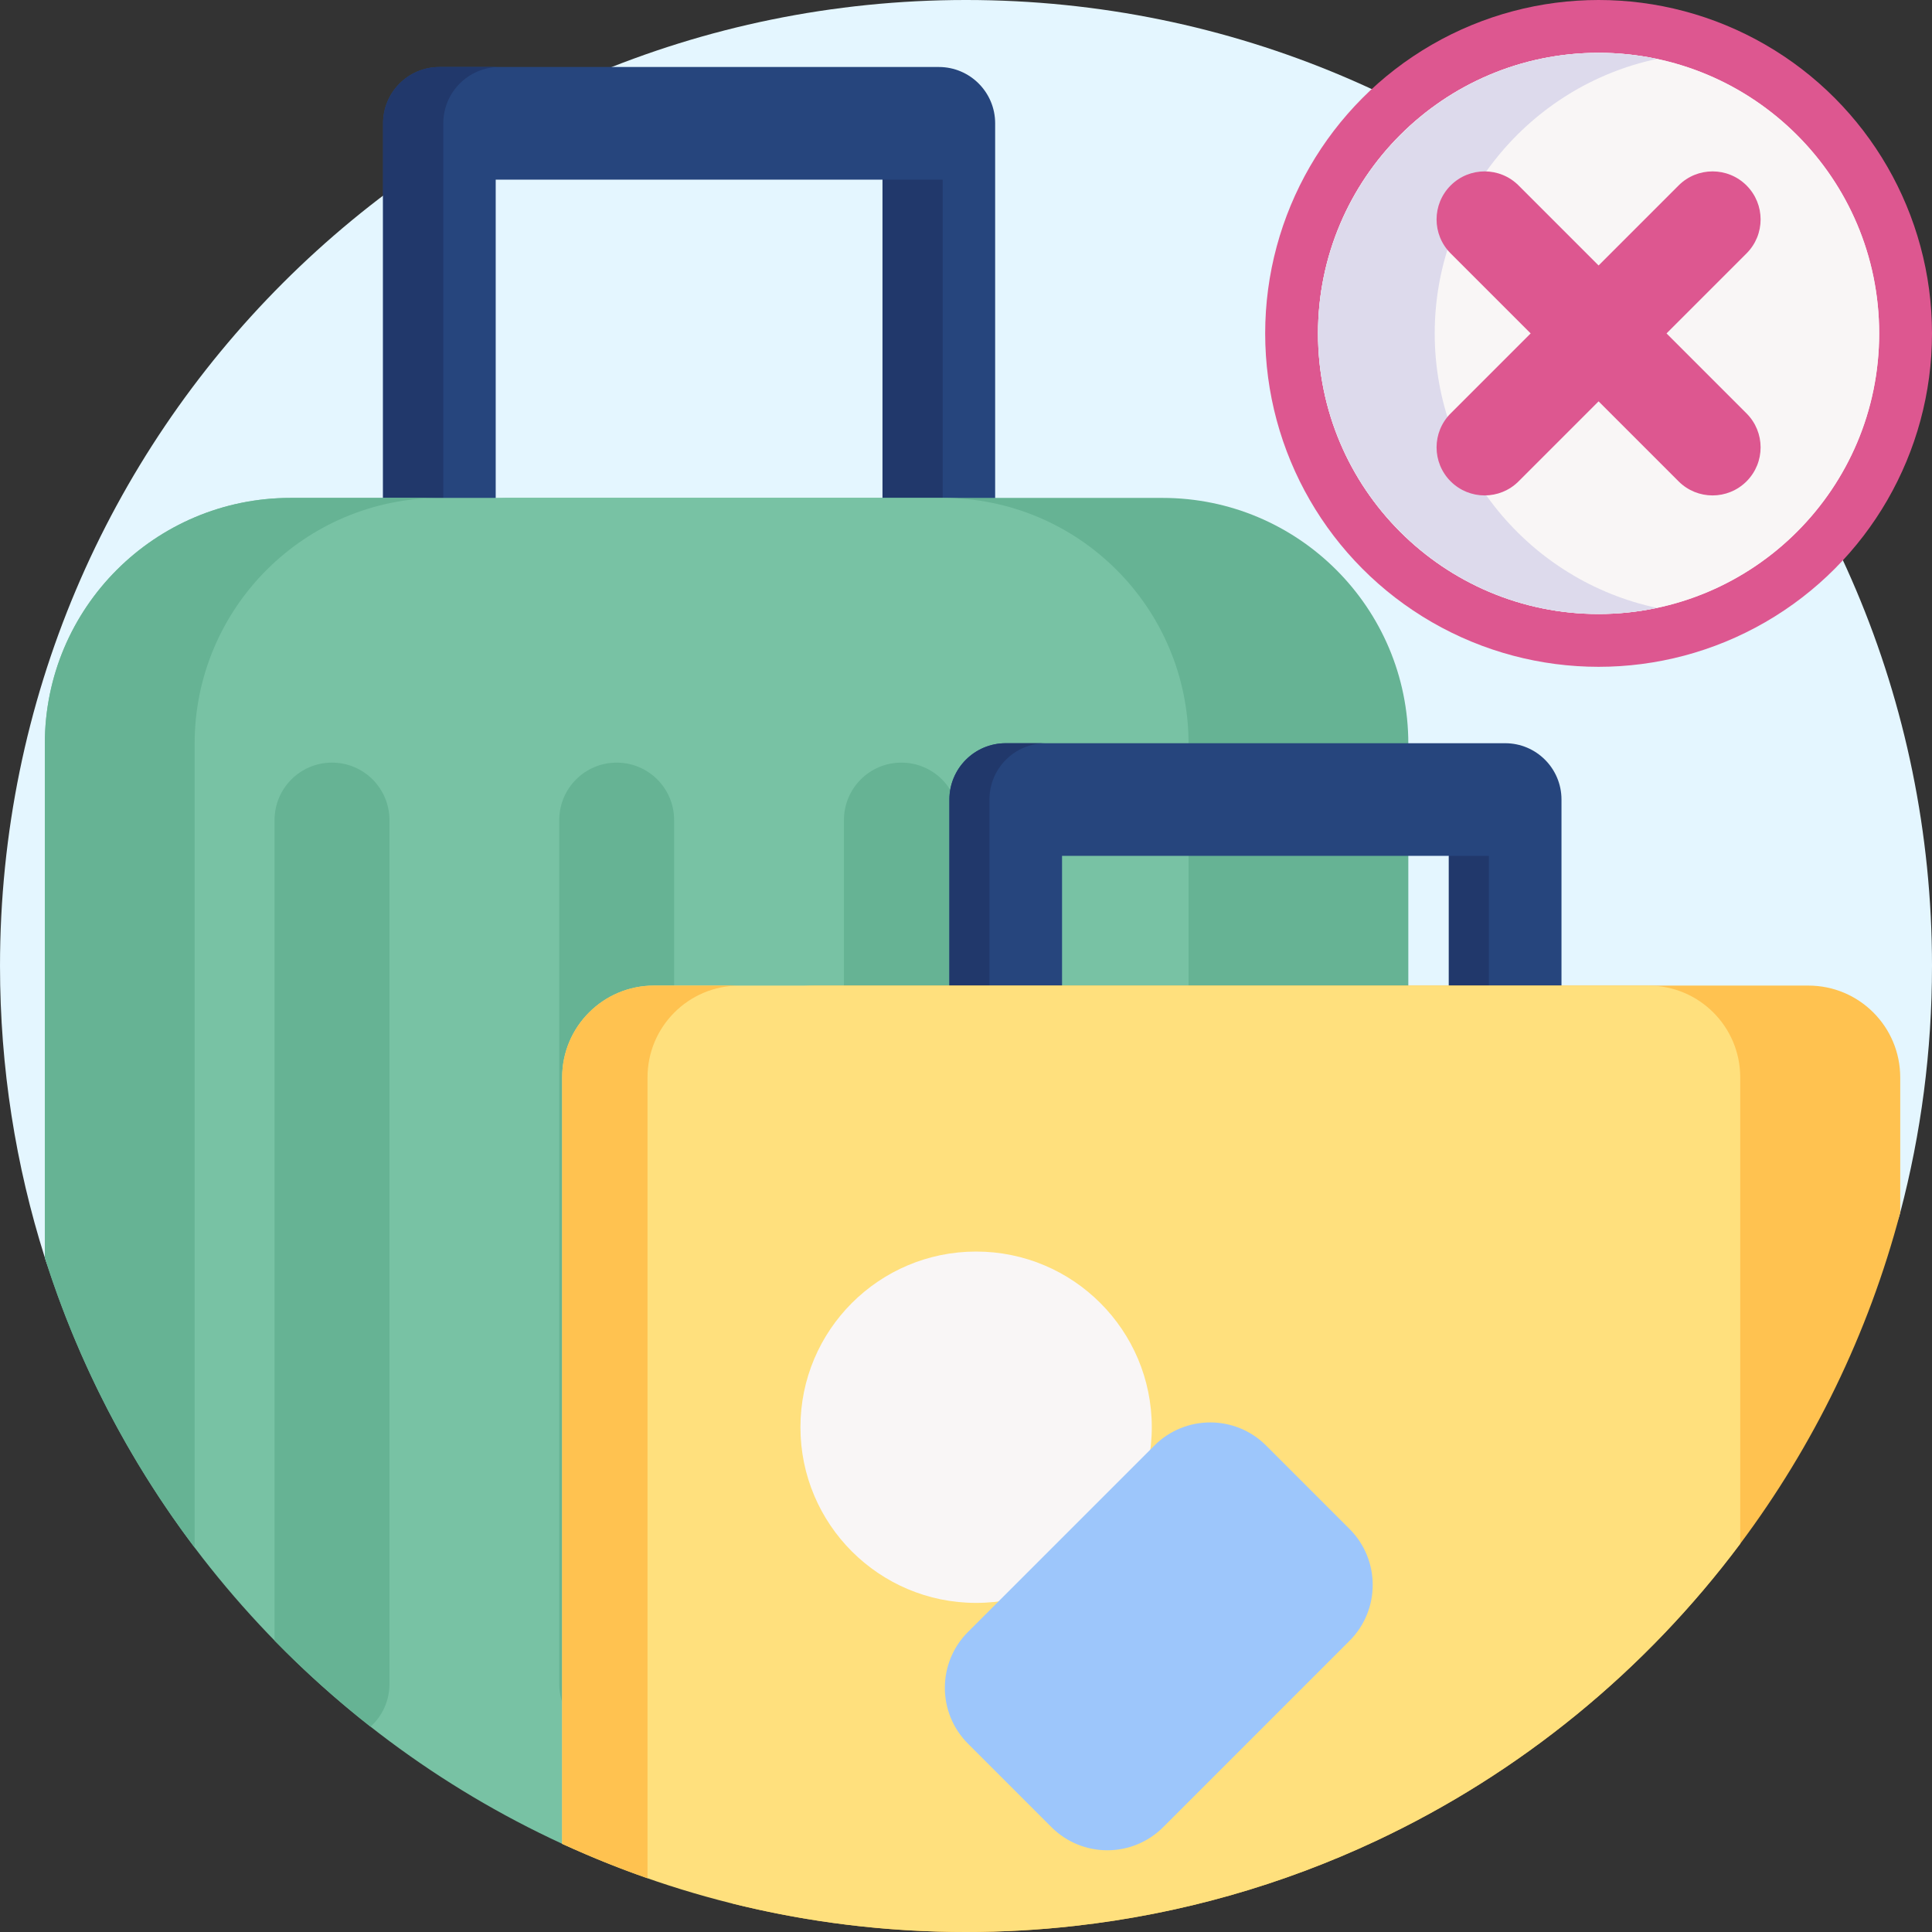 <svg id="Capa_1" enable-background="new 0 0 512 512" height="512" viewBox="0 0 512 512" width="512" xmlns="http://www.w3.org/2000/svg"><rect x="0" y="0" width="512" height="512" fill="#333333" stroke="none"/><g><path d="m512 256c0 22.58-2.92 44.49-8.42 65.36-8.47 32.16-71.241 7.028-90.601 32.928-25.1 33.59-48.101 34.562-86.461 52.542-24.69 11.58-13.488 47.386-41.718 50.546-9.45 1.07-18.526-24.902-28.266-24.902-21.35 0-35.886 17.871-55.716 12.93-15.65-3.88-14.858-3.356-29.218-9.976-18.18-8.38-28.357 4.909-43.937-7.311-8.98-7.03-19.978-1.831-27.938-9.981-.88-.91-1.102-11.029-1.972-11.948-6.57-6.94-22.177-33.608-27.956-41.258-17.3-22.92-49.057-3.629-57.916-31.639-7.721-24.391-11.881-50.351-11.881-77.291 0-141.38 114.62-256 256-256s256 114.62 256 256z" fill="#e4f6ff"/><g><path d="m248.8 255.411h-132.359c-8.243 0-14.926-6.683-14.926-14.926v-207.803c0-8.243 6.683-14.926 14.926-14.926h132.359c8.243 0 14.926 6.683 14.926 14.926v207.803c-.001 8.243-6.683 14.926-14.926 14.926zm-117.433-29.852h102.507v-177.951h-102.507z" fill="#26457d"/><g fill="#21386b"><path d="m117.478 240.485v-207.803c0-8.243 6.683-14.926 14.926-14.926h-15.962c-8.243 0-14.926 6.683-14.926 14.926v207.803c0 8.243 6.683 14.926 14.926 14.926h15.962c-8.244 0-14.926-6.683-14.926-14.926z"/><path d="m233.874 47.608h15.962v177.952h-15.962z"/></g><path d="m373.22 197.09v160.635c0 11.83-3.15 22.92-8.66 32.48-24.69 11.58-51.53 19.33-79.76 22.49-9.45 1.07-19.06 1.61-28.8 1.61-73.19 0-139.22-30.72-185.88-79.97v-137.245c0-35.98 29.16-65.14 65.13-65.14h172.83c35.97 0 65.14 29.16 65.14 65.14z" fill="#66b394"/><path d="m314.98 197.09v258.33c0 23.11-12.03 8.352-30.18 19.913-9.45 1.07-19.06 1.61-28.8 1.61-38.204 0-74.455 26.688-107.018 11.682-64.978-29.945-115.272-86.314-137.102-155.335v-136.2c0-35.98 29.16-65.14 65.13-65.14h172.83c35.98 0 65.14 29.16 65.14 65.14z" fill="#78c2a4"/><g fill="#66b394"><path d="m116.72 131.95c-35.97 0-65.14 29.16-65.14 65.14v213.04c-17.3-22.92-30.84-48.83-39.7-76.84v-136.2c0-35.98 29.15-65.14 65.12-65.14z"/><g><path d="m103.21 217.32v228.98c0 4.48-1.94 8.51-5.02 11.29-8.98-7.03-17.47-14.66-25.43-22.81v-217.46c0-8.4 6.82-15.22 15.22-15.22 4.2 0 8.01 1.7 10.77 4.46 2.75 2.76 4.46 6.56 4.46 10.76z"/><path d="m163.429 461.524c-8.406 0-15.221-6.815-15.221-15.221v-228.98c0-8.406 6.815-15.221 15.221-15.221 8.406 0 15.221 6.815 15.221 15.221v228.98c0 8.406-6.815 15.221-15.221 15.221z"/><path d="m238.873 461.524c-8.406 0-15.221-6.815-15.221-15.221v-228.98c0-8.406 6.815-15.221 15.221-15.221 8.406 0 15.221 6.815 15.221 15.221v228.98c0 8.406-6.815 15.221-15.221 15.221z"/></g></g></g><g><path d="m398.884 434.617h-132.358c-8.243 0-14.926-6.683-14.926-14.926v-207.803c0-8.243 6.683-14.926 14.926-14.926h132.358c8.243 0 14.926 6.683 14.926 14.926v207.803c0 8.244-6.682 14.926-14.926 14.926zm-117.432-29.851h102.507v-177.952h-102.507z" fill="#26457d"/><g fill="#21386b"><path d="m383.959 226.814h10.61v177.951h-10.61z"/><path d="m262.211 419.691v-207.803c0-8.243 6.683-14.926 14.926-14.926h-10.61c-8.243 0-14.926 6.683-14.926 14.926v207.803c0 8.243 6.683 14.926 14.926 14.926h10.61c-8.244 0-14.926-6.682-14.926-14.926z"/></g><path d="m503.58 285.52v35.84c-8.47 32.16-23.04 61.85-42.4 87.75-25.1 33.59-58.26 60.81-96.62 78.79-24.69 11.58-51.53 19.33-79.76 22.49-9.45 1.07-19.06 1.61-28.8 1.61-21.35 0-42.09-2.61-61.92-7.55-1.73-3.34-2.7-7.13-2.7-11.15v-207.78c0-13.44 10.89-24.33 24.33-24.33h263.54c13.44 0 24.33 10.89 24.33 24.33z" fill="#ffc250"/><path d="m461.18 285.52v123.59c-25.1 33.59-58.26 60.81-96.62 78.79-24.69 11.58-51.53 19.33-79.76 22.49-9.45 1.07-19.06 1.61-28.8 1.61-38.2 0-74.45-8.37-107.02-23.37v-203.11c0-13.44 10.89-24.33 24.33-24.33h263.54c13.44 0 24.33 10.89 24.33 24.33z" fill="#ffe07d"/><path d="m195.93 261.19c-13.44 0-24.33 10.89-24.33 24.33v212.24c-7.72-2.69-15.26-5.74-22.62-9.13v-203.11c0-13.44 10.89-24.33 24.33-24.33z" fill="#ffc250"/></g><g><circle cx="423.643" cy="88.357" fill="#dd5790" r="88.357"/><circle cx="423.643" cy="88.357" fill="#f9f6f6" r="74.357"/><circle cx="423.643" cy="88.357" fill="#f9f6f6" r="74.357"/><path d="m439.105 161.097c-4.99 1.06-10.16 1.62-15.46 1.62-41 0-74.36-33.36-74.36-74.36s33.36-74.36 74.36-74.36c5.3 0 10.47.56 15.46 1.62-33.6 7.13-58.89 37.04-58.89 72.74s25.29 65.61 58.89 72.74z" fill="#dddaec"/><g fill="#dd5790"><path d="m384.436 127.564c-4.972-4.972-4.972-13.034 0-18.006l60.407-60.407c4.972-4.972 13.034-4.972 18.006 0 4.972 4.972 4.972 13.034 0 18.006l-60.407 60.407c-4.972 4.972-13.034 4.972-18.006 0z"/><path d="m384.436 49.151c4.972-4.972 13.034-4.972 18.006 0l60.407 60.407c4.972 4.972 4.972 13.034 0 18.006-4.972 4.972-13.034 4.972-18.006 0l-60.407-60.407c-4.972-4.972-4.972-13.034 0-18.006z"/></g></g><circle cx="258.68" cy="378.23" fill="#f9f6f6" r="46.556"/><path d="m357.645 405.197-22.103-22.103c-8.182-8.182-21.446-8.182-29.628 0l-49.38 49.38c-8.182 8.182-8.182 21.446 0 29.628l22.103 22.103c8.182 8.182 21.446 8.182 29.628 0l49.38-49.38c8.181-8.182 8.181-21.447 0-29.628z" fill="#9dc6fb"/></g></svg>
